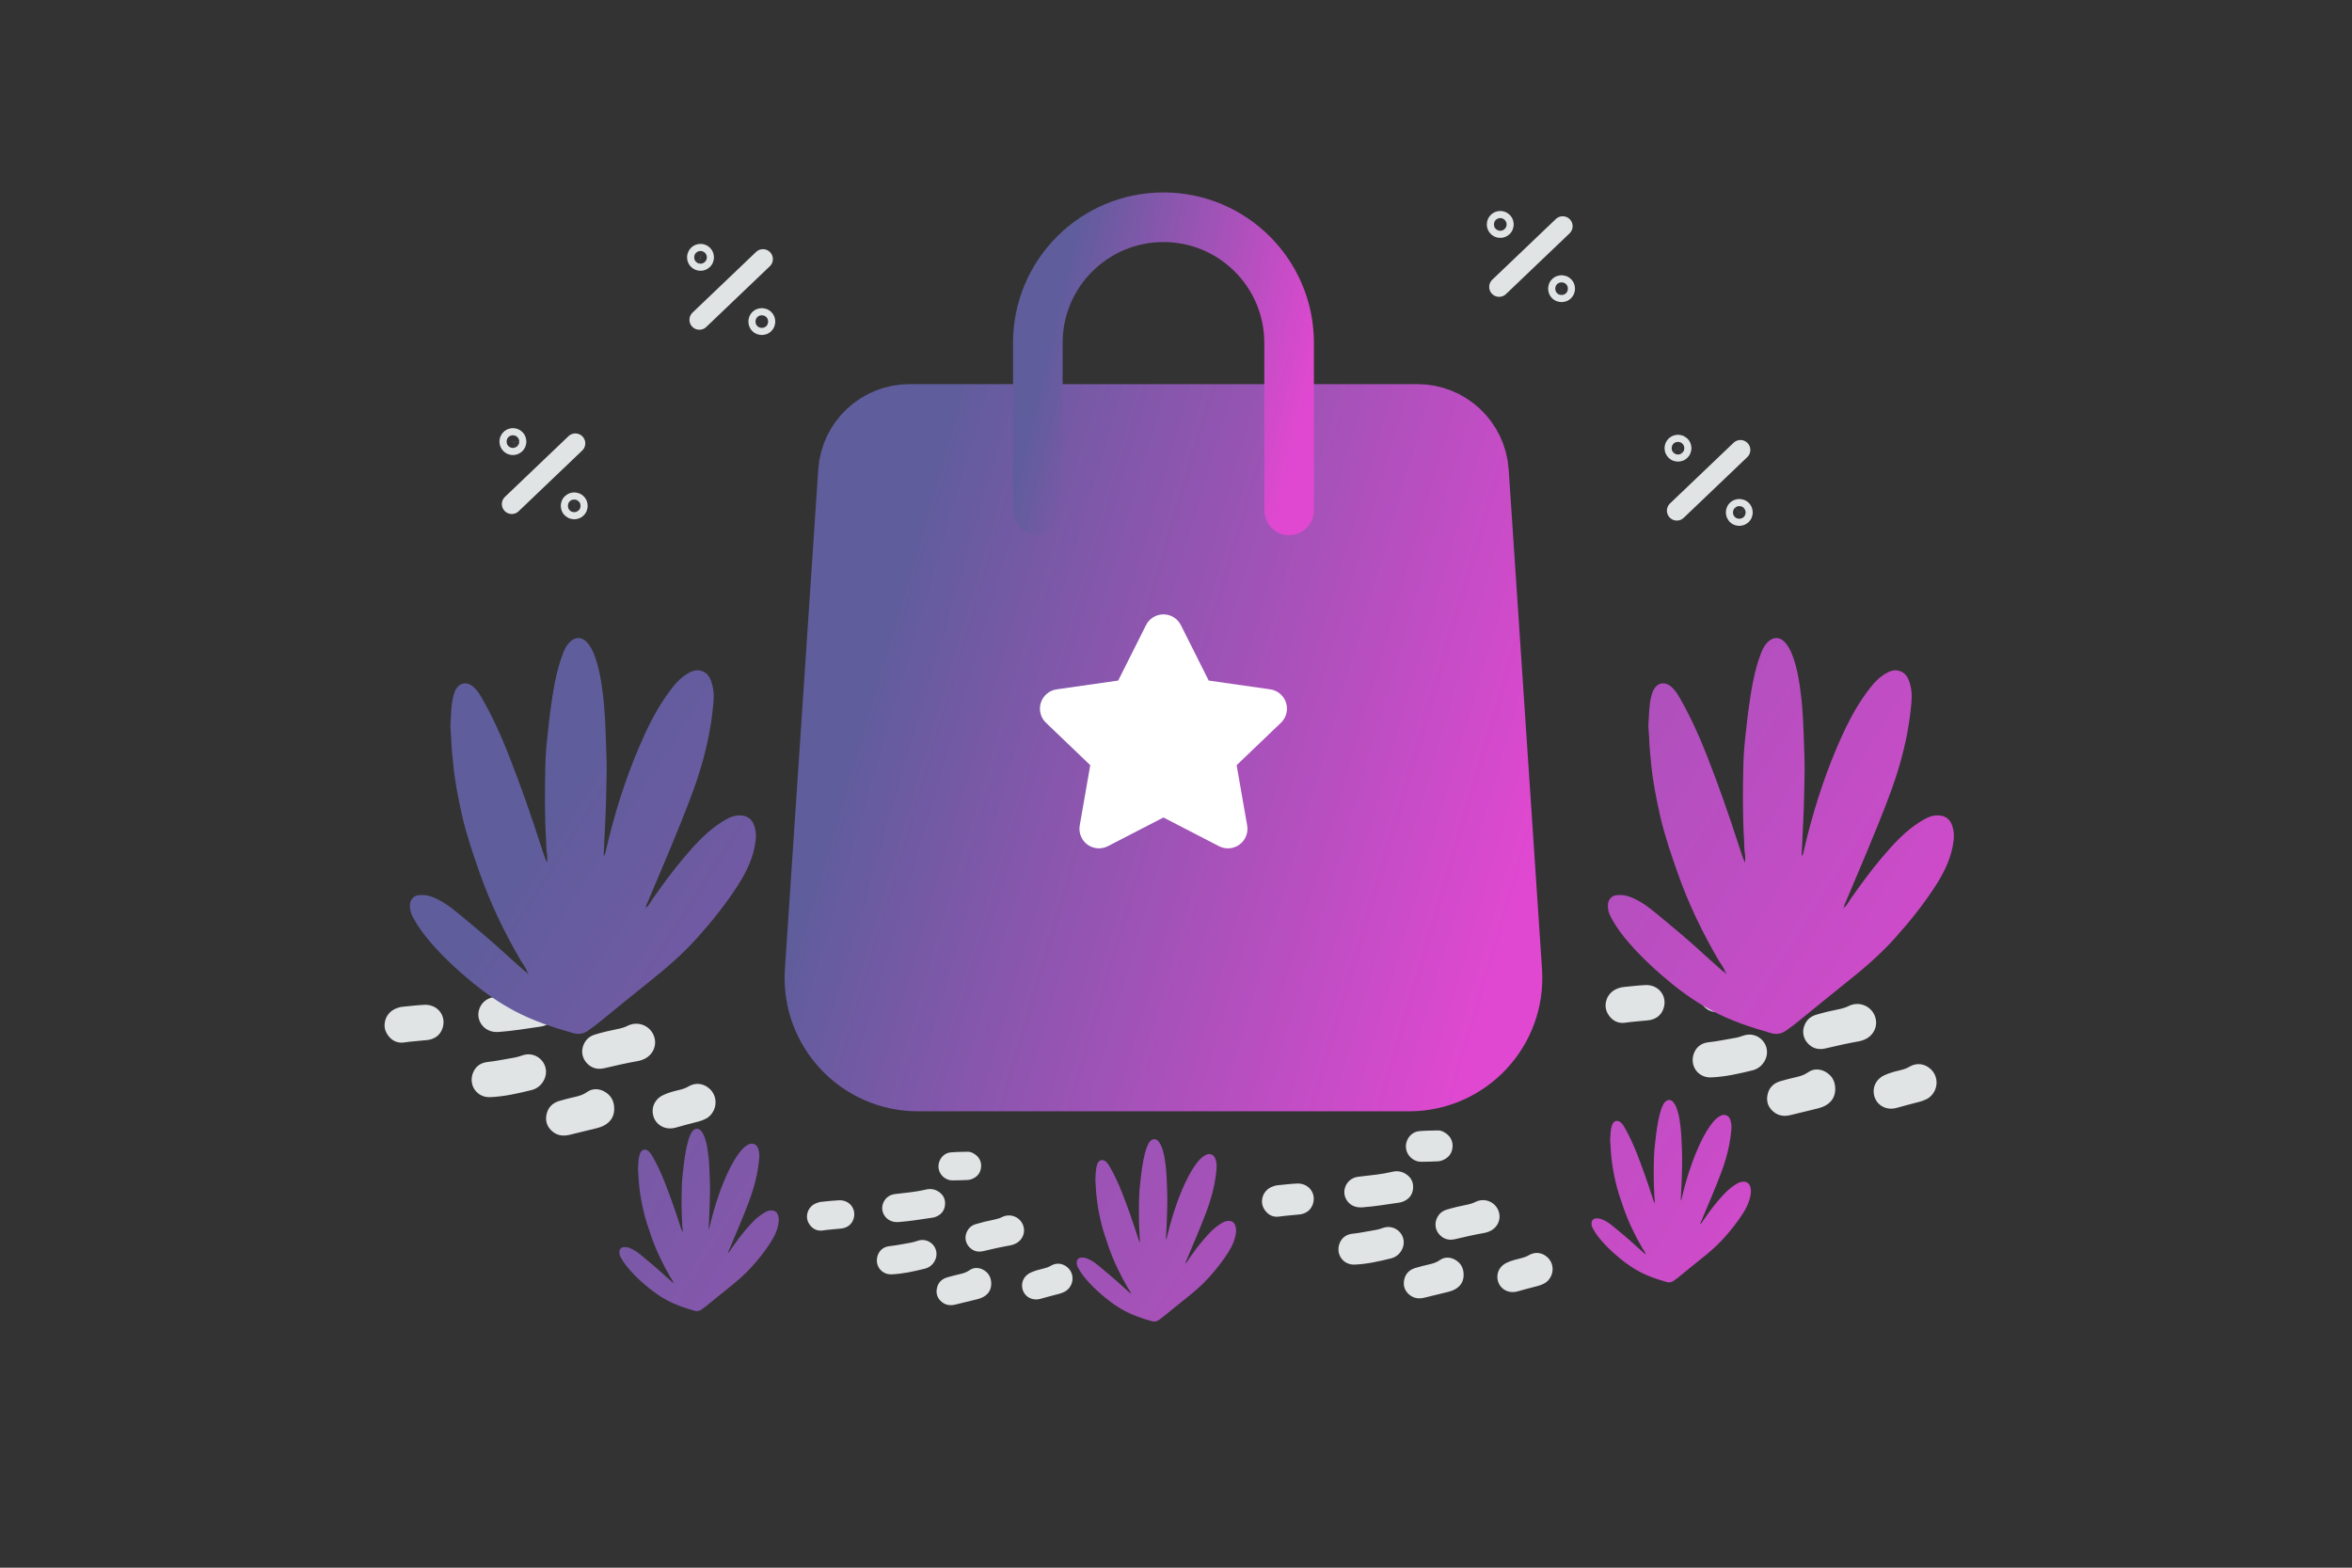 <svg width="237" height="158" viewBox="0 0 237 158" fill="none" xmlns="http://www.w3.org/2000/svg">
<rect x="0" y="0" width="237" height="158" fill="#333333" stroke="none"/>
<g clip-path="url(#clip0_1_300)">
<path fill-rule="evenodd" clip-rule="evenodd" d="M142.823 43.713H91.65C89.426 43.713 87.586 45.434 87.439 47.65L84.08 98.004C83.755 102.874 87.62 107.005 92.502 107.005H141.971C146.853 107.005 150.718 102.874 150.393 98.004L147.034 47.65C146.886 45.434 145.047 43.713 142.823 43.713Z" fill="url(#paint0_linear_1_300)" stroke="url(#paint1_linear_1_300)" stroke-width="10" stroke-linecap="round" stroke-linejoin="round"/>
<path fill-rule="evenodd" clip-rule="evenodd" d="M111.644 85.278C111.319 85.448 110.952 85.523 110.586 85.495C110.22 85.468 109.869 85.338 109.573 85.121C109.277 84.904 109.048 84.608 108.911 84.267C108.775 83.927 108.736 83.555 108.8 83.193L109.86 77.119L105.397 72.844C105.13 72.589 104.94 72.264 104.849 71.906C104.758 71.548 104.769 71.171 104.882 70.82C104.996 70.468 105.206 70.155 105.488 69.918C105.771 69.68 106.115 69.527 106.481 69.476L112.677 68.59L115.474 63.011C115.637 62.683 115.888 62.407 116.199 62.214C116.51 62.021 116.869 61.919 117.235 61.919C117.601 61.919 117.96 62.021 118.271 62.214C118.582 62.407 118.833 62.683 118.996 63.011L121.794 68.59L127.989 69.476C128.355 69.527 128.699 69.68 128.981 69.918C129.264 70.156 129.474 70.469 129.587 70.82C129.7 71.171 129.712 71.548 129.621 71.906C129.53 72.263 129.34 72.589 129.073 72.844L124.61 77.119L125.67 83.194C125.734 83.556 125.696 83.928 125.559 84.269C125.422 84.609 125.193 84.905 124.897 85.122C124.601 85.339 124.25 85.469 123.884 85.497C123.518 85.525 123.151 85.449 122.826 85.28L117.235 82.391L111.644 85.278Z" fill="white"/>
<path d="M129.898 51.433V34.555C129.898 27.563 124.231 21.896 117.239 21.896H117.235C110.244 21.896 104.577 27.563 104.577 34.555V51.433" stroke="url(#paint2_linear_1_300)" stroke-width="5" stroke-linecap="round" stroke-linejoin="round"/>
<path d="M49.176 103.813C48.546 103.503 48.15 102.82 48.203 102.138C48.258 101.402 48.761 100.766 49.474 100.56C49.669 100.503 49.877 100.483 50.081 100.461C51.304 100.322 52.53 100.205 53.733 99.919C54.265 99.791 54.788 99.877 55.26 100.177C55.884 100.575 56.162 101.161 56.085 101.881C56.005 102.605 55.581 103.101 54.899 103.36C54.77 103.408 54.636 103.442 54.501 103.461C53.097 103.669 51.695 103.898 50.277 104.004C49.889 104.033 49.522 103.987 49.176 103.813ZM54.833 108.815C54.571 109.357 54.123 109.721 53.563 109.862C52.187 110.203 50.797 110.52 49.374 110.576C48.075 110.625 47.209 109.407 47.635 108.196C47.879 107.502 48.414 107.11 49.13 107.034C50.053 106.938 50.949 106.734 51.86 106.585C52.15 106.537 52.42 106.436 52.696 106.347C53.396 106.123 54.132 106.341 54.602 106.893C55.059 107.431 55.148 108.179 54.833 108.815ZM58.853 105.189C59.085 104.717 59.459 104.415 59.959 104.266C60.712 104.038 61.476 103.858 62.246 103.707C62.598 103.639 62.935 103.541 63.261 103.378C63.494 103.261 63.749 103.193 64.01 103.179C64.27 103.165 64.531 103.204 64.776 103.295C65.021 103.386 65.244 103.527 65.432 103.708C65.62 103.889 65.769 104.107 65.869 104.348C66.277 105.333 65.787 106.414 64.753 106.802C64.61 106.855 64.461 106.905 64.31 106.932C63.167 107.132 62.034 107.39 60.905 107.657C60.205 107.822 59.582 107.66 59.095 107.107C58.62 106.565 58.532 105.839 58.853 105.189ZM60.832 109.972C61.586 110.37 61.882 110.978 61.892 111.729C61.902 112.472 61.564 113.045 60.91 113.409C60.672 113.543 60.411 113.635 60.147 113.7C59.215 113.925 58.288 114.156 57.356 114.381C56.762 114.521 56.194 114.456 55.704 114.065C55.165 113.632 54.934 113.057 55.059 112.378C55.19 111.662 55.633 111.18 56.331 110.967C56.872 110.805 57.419 110.671 57.971 110.544C58.389 110.448 58.778 110.33 59.144 110.071C59.686 109.681 60.294 109.711 60.832 109.972ZM71.912 111.924C71.727 112.304 71.448 112.602 71.062 112.782C70.844 112.883 70.623 112.974 70.393 113.031C69.614 113.224 68.841 113.439 68.069 113.653C66.899 113.977 65.828 113.227 65.765 112.067C65.726 111.339 66.135 110.686 66.849 110.356C67.379 110.111 67.943 109.969 68.508 109.835C68.81 109.763 69.09 109.667 69.359 109.506C70.089 109.068 70.91 109.175 71.53 109.755C72.117 110.306 72.272 111.187 71.912 111.924ZM38.945 102.504C39.151 102.127 39.428 101.858 39.795 101.69C40.045 101.575 40.306 101.491 40.581 101.465C41.31 101.397 42.043 101.304 42.776 101.272C44.104 101.216 45.008 102.393 44.589 103.634C44.371 104.284 43.883 104.666 43.216 104.8C43.001 104.843 42.775 104.841 42.555 104.868C41.963 104.937 41.366 104.964 40.774 105.058C40.074 105.171 39.492 104.91 39.084 104.328C38.67 103.748 38.662 103.122 38.945 102.504ZM59.611 95.356C60.308 95.713 60.675 96.352 60.621 97.059C60.563 97.819 60.163 98.327 59.463 98.603C59.307 98.666 59.133 98.713 58.967 98.719C58.316 98.75 57.669 98.774 57.021 98.775C56.655 98.777 56.316 98.659 56.012 98.442C55.411 98.004 55.142 97.291 55.317 96.589C55.498 95.877 56.059 95.33 56.78 95.261C57.492 95.193 58.213 95.193 58.928 95.178C59.168 95.173 59.404 95.235 59.611 95.356ZM89.679 123.009C89.174 122.759 88.856 122.211 88.899 121.665C88.943 121.074 89.347 120.563 89.918 120.398C90.075 120.353 90.242 120.336 90.406 120.319C91.387 120.207 92.37 120.114 93.335 119.884C93.762 119.781 94.182 119.85 94.561 120.091C95.062 120.411 95.284 120.881 95.222 121.459C95.159 122.04 94.819 122.437 94.271 122.645C94.168 122.684 94.06 122.711 93.951 122.726C92.825 122.893 91.7 123.077 90.563 123.162C90.252 123.185 89.957 123.148 89.679 123.009ZM94.219 127.022C94.008 127.457 93.648 127.749 93.2 127.862C92.095 128.135 90.98 128.389 89.839 128.435C88.796 128.474 88.102 127.497 88.443 126.525C88.639 125.968 89.069 125.653 89.643 125.593C90.383 125.516 91.102 125.352 91.833 125.233C92.066 125.194 92.282 125.113 92.504 125.042C93.065 124.862 93.656 125.036 94.033 125.48C94.399 125.911 94.471 126.511 94.219 127.022ZM97.444 124.112C97.63 123.734 97.93 123.491 98.331 123.372C98.935 123.189 99.548 123.045 100.166 122.924C100.449 122.869 100.718 122.79 100.98 122.66C101.167 122.566 101.372 122.511 101.581 122.5C101.79 122.488 101.999 122.52 102.196 122.593C102.392 122.666 102.571 122.779 102.722 122.924C102.873 123.07 102.992 123.245 103.072 123.438C103.4 124.228 103.007 125.096 102.177 125.406C102.062 125.452 101.943 125.487 101.822 125.511C100.905 125.672 99.996 125.878 99.09 126.093C98.528 126.225 98.028 126.095 97.638 125.652C97.256 125.217 97.186 124.634 97.444 124.112ZM99.031 127.95C99.636 128.269 99.874 128.757 99.882 129.36C99.89 129.956 99.619 130.416 99.094 130.707C98.903 130.815 98.693 130.889 98.481 130.941C97.734 131.122 96.99 131.307 96.243 131.487C95.766 131.6 95.311 131.548 94.917 131.233C94.484 130.886 94.299 130.425 94.4 129.88C94.504 129.306 94.86 128.919 95.42 128.749C95.854 128.618 96.293 128.511 96.736 128.409C97.071 128.332 97.384 128.237 97.677 128.029C98.112 127.717 98.599 127.74 99.031 127.95ZM107.921 129.517C107.772 129.821 107.549 130.06 107.239 130.205C107.064 130.286 106.887 130.359 106.702 130.404C106.077 130.56 105.458 130.732 104.838 130.904C103.899 131.163 103.04 130.561 102.989 129.631C102.958 129.047 103.286 128.522 103.858 128.258C104.284 128.062 104.737 127.947 105.19 127.84C105.432 127.783 105.657 127.705 105.873 127.576C106.458 127.225 107.117 127.311 107.614 127.776C108.085 128.218 108.21 128.925 107.921 129.517ZM81.471 121.959C81.636 121.656 81.858 121.44 82.153 121.305C82.354 121.213 82.563 121.145 82.784 121.125C83.369 121.07 83.957 120.996 84.544 120.97C85.61 120.925 86.335 121.869 85.999 122.864C85.824 123.386 85.433 123.693 84.897 123.8C84.725 123.835 84.544 123.833 84.367 123.855C83.892 123.91 83.413 123.932 82.938 124.008C82.376 124.098 81.91 123.889 81.582 123.422C81.251 122.957 81.244 122.454 81.471 121.959ZM98.052 116.223C98.611 116.51 98.905 117.022 98.862 117.59C98.816 118.2 98.495 118.607 97.933 118.828C97.808 118.879 97.668 118.916 97.535 118.922C97.013 118.947 96.494 118.966 95.974 118.967C95.68 118.968 95.408 118.873 95.164 118.7C94.682 118.348 94.466 117.776 94.607 117.213C94.752 116.641 95.202 116.202 95.78 116.147C96.352 116.092 96.93 116.092 97.504 116.08C97.696 116.077 97.886 116.126 98.052 116.223ZM136.317 121.515C135.764 121.242 135.417 120.642 135.463 120.044C135.512 119.398 135.953 118.839 136.579 118.658C136.751 118.609 136.933 118.59 137.112 118.571C138.187 118.449 139.263 118.347 140.319 118.096C140.786 117.983 141.246 118.058 141.66 118.322C142.208 118.672 142.452 119.186 142.384 119.819C142.315 120.454 141.942 120.89 141.343 121.117C141.231 121.159 141.111 121.189 140.993 121.206C139.76 121.388 138.529 121.589 137.285 121.682C136.944 121.708 136.622 121.667 136.317 121.515ZM141.286 125.907C141.055 126.383 140.662 126.702 140.17 126.826C138.962 127.125 137.741 127.404 136.492 127.453C135.351 127.497 134.591 126.426 134.965 125.363C135.179 124.754 135.649 124.409 136.277 124.343C137.088 124.259 137.875 124.08 138.675 123.949C138.93 123.907 139.166 123.818 139.409 123.74C140.024 123.543 140.67 123.734 141.083 124.219C141.483 124.691 141.561 125.348 141.286 125.907ZM144.815 122.723C145.019 122.308 145.348 122.043 145.786 121.912C146.448 121.712 147.118 121.554 147.795 121.422C148.104 121.362 148.399 121.276 148.685 121.133C148.89 121.03 149.114 120.97 149.343 120.958C149.572 120.945 149.801 120.98 150.016 121.06C150.231 121.14 150.427 121.263 150.592 121.422C150.757 121.581 150.888 121.773 150.976 121.985C151.334 122.85 150.904 123.799 149.995 124.139C149.87 124.189 149.739 124.227 149.607 124.254C148.603 124.429 147.609 124.655 146.617 124.89C146.002 125.035 145.455 124.893 145.027 124.407C144.61 123.931 144.534 123.294 144.815 122.723ZM146.553 126.923C147.214 127.272 147.475 127.806 147.484 128.466C147.493 129.118 147.196 129.622 146.622 129.941C146.412 130.058 146.183 130.14 145.951 130.197C145.133 130.394 144.319 130.597 143.501 130.794C142.979 130.918 142.481 130.86 142.05 130.517C141.577 130.137 141.373 129.632 141.483 129.035C141.598 128.407 141.987 127.984 142.601 127.797C143.075 127.654 143.556 127.537 144.041 127.425C144.407 127.341 144.749 127.237 145.07 127.01C145.547 126.668 146.08 126.694 146.553 126.923ZM156.282 128.637C156.119 128.97 155.875 129.232 155.536 129.39C155.345 129.479 155.15 129.559 154.948 129.609C154.264 129.779 153.586 129.967 152.908 130.155C151.88 130.44 150.94 129.781 150.884 128.762C150.85 128.124 151.209 127.549 151.836 127.26C152.301 127.045 152.797 126.92 153.293 126.803C153.558 126.739 153.804 126.655 154.041 126.514C154.681 126.13 155.403 126.223 155.947 126.733C156.462 127.217 156.599 127.989 156.282 128.637ZM127.334 120.366C127.515 120.034 127.758 119.798 128.08 119.65C128.3 119.549 128.529 119.475 128.77 119.453C129.411 119.393 130.054 119.312 130.698 119.283C131.864 119.234 132.658 120.268 132.29 121.357C132.098 121.928 131.67 122.264 131.084 122.381C130.896 122.419 130.697 122.417 130.504 122.441C129.984 122.502 129.46 122.526 128.94 122.608C128.325 122.708 127.814 122.478 127.456 121.967C127.093 121.458 127.085 120.908 127.334 120.366ZM145.481 114.089C146.093 114.402 146.415 114.963 146.368 115.584C146.316 116.251 145.965 116.697 145.351 116.939C145.213 116.995 145.061 117.036 144.915 117.042C144.344 117.069 143.776 117.09 143.206 117.091C142.885 117.092 142.587 116.988 142.32 116.799C141.793 116.414 141.557 115.787 141.71 115.171C141.869 114.546 142.362 114.065 142.995 114.005C143.62 113.945 144.253 113.945 144.881 113.932C145.092 113.928 145.299 113.982 145.481 114.089ZM172.211 101.824C171.582 101.513 171.185 100.83 171.239 100.148C171.294 99.412 171.797 98.776 172.509 98.57C172.705 98.513 172.913 98.493 173.117 98.471C174.34 98.332 175.565 98.216 176.769 97.93C177.301 97.801 177.824 97.887 178.296 98.187C178.92 98.586 179.198 99.171 179.12 99.892C179.041 100.616 178.617 101.112 177.934 101.37C177.806 101.418 177.672 101.452 177.536 101.472C176.132 101.679 174.73 101.908 173.313 102.014C172.925 102.043 172.558 101.997 172.211 101.824ZM177.869 106.825C177.606 107.368 177.159 107.731 176.599 107.872C175.223 108.213 173.833 108.53 172.41 108.586C171.111 108.636 170.245 107.417 170.671 106.206C170.915 105.512 171.45 105.12 172.166 105.044C173.089 104.949 173.985 104.745 174.896 104.595C175.186 104.548 175.456 104.446 175.732 104.357C176.432 104.133 177.168 104.351 177.638 104.904C178.094 105.441 178.183 106.189 177.869 106.825ZM181.889 103.199C182.121 102.727 182.495 102.425 182.995 102.276C183.748 102.048 184.512 101.868 185.282 101.717C185.634 101.649 185.97 101.551 186.296 101.388C186.53 101.271 186.785 101.203 187.046 101.189C187.306 101.175 187.567 101.214 187.812 101.306C188.056 101.397 188.28 101.537 188.468 101.718C188.656 101.899 188.804 102.117 188.905 102.358C189.312 103.344 188.823 104.425 187.788 104.812C187.646 104.865 187.497 104.915 187.346 104.942C186.203 105.143 185.07 105.4 183.941 105.667C183.241 105.832 182.618 105.67 182.131 105.118C181.656 104.575 181.568 103.849 181.889 103.199ZM183.868 107.982C184.621 108.38 184.918 108.988 184.928 109.739C184.938 110.483 184.6 111.056 183.946 111.419C183.707 111.553 183.447 111.645 183.182 111.711C182.25 111.935 181.324 112.167 180.392 112.391C179.798 112.532 179.23 112.466 178.74 112.075C178.201 111.642 177.969 111.067 178.095 110.388C178.225 109.672 178.668 109.19 179.367 108.978C179.907 108.815 180.455 108.681 181.007 108.554C181.424 108.458 181.814 108.34 182.18 108.081C182.722 107.692 183.329 107.721 183.868 107.982ZM194.948 109.935C194.762 110.314 194.484 110.612 194.098 110.792C193.88 110.894 193.659 110.984 193.429 111.041C192.649 111.235 191.877 111.449 191.105 111.663C189.934 111.987 188.864 111.237 188.801 110.077C188.762 109.349 189.17 108.696 189.884 108.366C190.414 108.121 190.979 107.979 191.544 107.845C191.846 107.773 192.125 107.677 192.395 107.516C193.124 107.079 193.946 107.185 194.565 107.765C195.152 108.316 195.308 109.197 194.948 109.935ZM161.981 100.515C162.187 100.137 162.463 99.868 162.831 99.7C163.081 99.585 163.342 99.501 163.617 99.475C164.346 99.407 165.079 99.314 165.811 99.282C167.14 99.226 168.044 100.403 167.625 101.644C167.406 102.294 166.919 102.677 166.251 102.81C166.037 102.853 165.81 102.851 165.591 102.879C164.999 102.947 164.401 102.974 163.809 103.069C163.109 103.182 162.528 102.921 162.119 102.339C161.706 101.759 161.698 101.132 161.981 100.515ZM182.647 93.366C183.343 93.724 183.711 94.362 183.657 95.069C183.599 95.829 183.199 96.337 182.498 96.613C182.342 96.677 182.169 96.723 182.003 96.73C181.352 96.76 180.705 96.784 180.057 96.786C179.691 96.787 179.351 96.669 179.048 96.453C178.447 96.015 178.178 95.301 178.353 94.599C178.534 93.887 179.095 93.34 179.816 93.271C180.528 93.203 181.248 93.203 181.964 93.188C182.204 93.183 182.44 93.245 182.647 93.366Z" fill="#E1E4E5"/>
<path d="M173.842 97.942C173.703 97.518 173.41 97.177 173.187 96.801C171.535 93.974 170.119 91.037 169.035 87.938C168.375 86.055 167.724 84.167 167.283 82.217C166.894 80.504 166.557 78.782 166.382 77.03C166.291 76.121 166.203 75.216 166.172 74.303C166.155 73.813 166.072 73.324 166.111 72.834C166.185 71.943 166.159 71.042 166.395 70.168C166.439 70.007 166.483 69.841 166.548 69.688C166.92 68.792 167.754 68.613 168.463 69.264C168.803 69.579 169.048 69.963 169.275 70.361C170.328 72.201 171.203 74.128 171.976 76.099C173.165 79.123 174.236 82.191 175.232 85.281C175.411 85.84 175.586 86.404 175.84 86.959C175.84 86.658 175.883 86.347 175.831 86.055C175.748 85.631 175.774 85.211 175.748 84.791C175.586 82.187 175.608 79.578 175.674 76.969C175.7 75.928 175.796 74.88 175.918 73.84C176.001 73.136 176.063 72.428 176.159 71.729C176.443 69.705 176.722 67.677 177.479 65.759C177.627 65.379 177.824 65.02 178.112 64.727C178.694 64.129 179.415 64.172 179.943 64.828C180.455 65.462 180.704 66.222 180.922 66.987C181.193 67.948 181.333 68.932 181.46 69.924C181.674 71.602 181.722 73.289 181.783 74.98C181.823 76.13 181.866 77.283 181.831 78.433C181.792 79.718 181.796 81.007 181.726 82.292C181.657 83.576 181.613 84.857 181.547 86.142C181.547 86.177 181.556 86.207 181.569 86.286C181.744 86.002 181.766 85.709 181.831 85.438C182.64 82.025 183.676 78.682 185.044 75.452C185.891 73.455 186.831 71.501 188.129 69.744C188.653 69.032 189.213 68.35 189.986 67.896C190.397 67.655 190.83 67.468 191.332 67.599C191.857 67.734 192.163 68.093 192.346 68.578C192.609 69.272 192.674 69.998 192.613 70.723C192.518 71.868 192.359 73.006 192.137 74.132C191.73 76.195 191.127 78.201 190.388 80.168C189.025 83.808 187.46 87.374 185.961 90.967C185.896 91.12 185.791 91.264 185.826 91.448C185.774 91.456 185.747 91.487 185.747 91.535C185.747 91.548 185.778 91.561 185.795 91.574C185.808 91.531 185.817 91.491 185.83 91.448C186.119 91.247 186.254 90.923 186.442 90.652C187.469 89.179 188.527 87.733 189.689 86.365C190.821 85.036 191.997 83.747 193.496 82.812C194.029 82.48 194.575 82.174 195.235 82.178C195.982 82.182 196.49 82.519 196.726 83.24C196.879 83.708 196.918 84.18 196.861 84.682C196.669 86.343 195.978 87.798 195.1 89.175C193.876 91.089 192.46 92.855 190.944 94.546C189.423 96.242 187.701 97.71 185.922 99.118C184.344 100.367 182.793 101.652 181.233 102.92C180.813 103.261 180.385 103.593 179.935 103.894C179.485 104.2 179.004 104.274 178.488 104.13C176.434 103.545 174.415 102.885 172.523 101.871C171.041 101.076 169.664 100.131 168.366 99.061C167.121 98.038 165.923 96.967 164.826 95.787C163.86 94.743 162.951 93.65 162.292 92.378C162.082 91.976 161.986 91.557 162.029 91.107C162.073 90.652 162.418 90.267 162.873 90.224C163.257 90.189 163.646 90.193 164.027 90.316C165.045 90.644 165.902 91.251 166.714 91.915C168.519 93.397 170.311 94.891 172.024 96.478C172.531 96.95 173.06 97.4 173.58 97.859C173.646 97.916 173.711 97.968 173.799 97.977C173.821 98.056 173.851 98.121 173.939 98.147C173.943 98.16 173.947 98.174 173.956 98.182C173.96 98.187 173.974 98.187 173.982 98.187C173.965 98.174 173.947 98.165 173.93 98.152C173.952 98.069 173.921 97.999 173.842 97.942ZM165.817 126.36C165.753 126.165 165.618 126.007 165.515 125.834C164.754 124.532 164.102 123.179 163.602 121.751C163.298 120.883 162.998 120.013 162.795 119.115C162.616 118.326 162.461 117.533 162.38 116.725C162.338 116.307 162.298 115.89 162.284 115.469C162.275 115.244 162.237 115.018 162.255 114.793C162.289 114.382 162.278 113.967 162.386 113.564C162.406 113.49 162.426 113.413 162.457 113.343C162.628 112.93 163.012 112.848 163.339 113.147C163.496 113.293 163.608 113.47 163.713 113.653C164.198 114.5 164.601 115.388 164.957 116.297C165.505 117.69 165.998 119.103 166.457 120.527C166.54 120.785 166.62 121.044 166.737 121.3C166.737 121.161 166.757 121.018 166.733 120.883C166.695 120.688 166.707 120.494 166.695 120.301C166.62 119.101 166.63 117.899 166.661 116.697C166.673 116.218 166.717 115.735 166.773 115.256C166.812 114.932 166.84 114.605 166.884 114.283C167.015 113.351 167.144 112.417 167.492 111.533C167.561 111.358 167.651 111.193 167.784 111.058C168.052 110.782 168.384 110.802 168.628 111.104C168.864 111.396 168.978 111.746 169.079 112.099C169.204 112.542 169.268 112.994 169.327 113.452C169.425 114.225 169.447 115.002 169.476 115.781C169.494 116.311 169.514 116.842 169.498 117.372C169.479 117.964 169.482 118.558 169.449 119.15C169.417 119.742 169.397 120.331 169.367 120.923C169.367 120.94 169.371 120.954 169.377 120.99C169.457 120.859 169.467 120.724 169.498 120.599C169.87 119.027 170.347 117.486 170.978 115.999C171.368 115.079 171.801 114.178 172.399 113.369C172.641 113.041 172.898 112.727 173.255 112.517C173.444 112.407 173.643 112.32 173.875 112.38C174.117 112.443 174.257 112.608 174.342 112.831C174.463 113.152 174.493 113.486 174.465 113.82C174.421 114.347 174.348 114.872 174.245 115.391C174.058 116.341 173.78 117.265 173.44 118.171C172.812 119.848 172.091 121.491 171.401 123.146C171.37 123.217 171.322 123.283 171.338 123.368C171.314 123.372 171.302 123.386 171.302 123.408C171.302 123.414 171.316 123.42 171.324 123.426C171.33 123.406 171.334 123.388 171.34 123.368C171.473 123.275 171.535 123.126 171.622 123.001C172.095 122.323 172.582 121.656 173.118 121.026C173.639 120.414 174.181 119.82 174.871 119.389C175.117 119.236 175.369 119.095 175.673 119.097C176.017 119.099 176.251 119.254 176.36 119.587C176.43 119.802 176.448 120.019 176.422 120.251C176.333 121.016 176.015 121.687 175.61 122.321C175.047 123.203 174.394 124.016 173.696 124.795C172.995 125.577 172.202 126.253 171.382 126.901C170.656 127.477 169.941 128.069 169.222 128.653C169.03 128.812 168.83 128.962 168.624 129.102C168.416 129.243 168.195 129.277 167.957 129.211C167.011 128.941 166.081 128.637 165.209 128.17C164.526 127.803 163.892 127.369 163.294 126.875C162.721 126.404 162.169 125.911 161.663 125.367C161.218 124.886 160.799 124.383 160.496 123.797C160.399 123.611 160.355 123.418 160.375 123.211C160.395 123.001 160.554 122.824 160.763 122.804C160.941 122.788 161.12 122.79 161.295 122.846C161.764 122.997 162.159 123.277 162.533 123.583C163.365 124.266 164.19 124.954 164.979 125.685C165.213 125.903 165.457 126.11 165.696 126.322C165.726 126.348 165.757 126.372 165.797 126.376C165.807 126.412 165.821 126.442 165.861 126.455C165.863 126.46 165.866 126.466 165.869 126.471C165.872 126.472 165.878 126.472 165.882 126.472C165.873 126.467 165.866 126.462 165.857 126.456C165.867 126.418 165.853 126.386 165.817 126.36ZM113.94 130.31C113.876 130.115 113.741 129.957 113.638 129.784C112.877 128.482 112.225 127.129 111.726 125.701C111.422 124.833 111.122 123.963 110.918 123.065C110.739 122.276 110.584 121.483 110.504 120.675C110.461 120.257 110.421 119.84 110.407 119.419C110.399 119.194 110.361 118.968 110.379 118.743C110.413 118.332 110.401 117.917 110.509 117.514C110.53 117.44 110.55 117.363 110.58 117.293C110.751 116.88 111.136 116.798 111.462 117.097C111.619 117.243 111.732 117.42 111.836 117.603C112.322 118.45 112.724 119.338 113.081 120.247C113.628 121.64 114.122 123.053 114.581 124.477C114.663 124.735 114.744 124.994 114.86 125.25C114.86 125.111 114.881 124.968 114.857 124.833C114.818 124.638 114.83 124.444 114.818 124.251C114.744 123.051 114.754 121.849 114.784 120.647C114.796 120.168 114.84 119.685 114.897 119.206C114.935 118.882 114.963 118.555 115.008 118.233C115.139 117.301 115.267 116.367 115.616 115.483C115.684 115.308 115.775 115.143 115.907 115.008C116.175 114.732 116.508 114.752 116.751 115.054C116.987 115.346 117.101 115.696 117.202 116.049C117.327 116.492 117.391 116.944 117.45 117.402C117.549 118.175 117.571 118.952 117.599 119.731C117.617 120.261 117.637 120.792 117.621 121.322C117.603 121.914 117.605 122.508 117.573 123.1C117.54 123.692 117.52 124.281 117.49 124.873C117.49 124.89 117.494 124.904 117.5 124.94C117.581 124.809 117.591 124.674 117.621 124.549C117.994 122.977 118.471 121.436 119.101 119.949C119.491 119.029 119.924 118.128 120.522 117.319C120.764 116.991 121.022 116.677 121.378 116.467C121.567 116.357 121.767 116.27 121.998 116.33C122.24 116.393 122.381 116.558 122.465 116.781C122.586 117.102 122.616 117.436 122.588 117.77C122.544 118.297 122.471 118.822 122.369 119.341C122.181 120.291 121.904 121.215 121.563 122.121C120.935 123.798 120.214 125.441 119.524 127.096C119.494 127.167 119.445 127.233 119.461 127.318C119.437 127.322 119.425 127.336 119.425 127.358C119.425 127.364 119.439 127.37 119.447 127.376C119.453 127.356 119.457 127.338 119.463 127.318C119.596 127.225 119.659 127.076 119.745 126.951C120.218 126.273 120.706 125.606 121.241 124.976C121.763 124.364 122.304 123.77 122.995 123.339C123.241 123.186 123.492 123.045 123.796 123.047C124.141 123.049 124.374 123.204 124.483 123.537C124.553 123.752 124.571 123.969 124.545 124.201C124.457 124.966 124.138 125.637 123.734 126.271C123.17 127.153 122.518 127.966 121.819 128.745C121.118 129.527 120.325 130.203 119.506 130.851C118.779 131.427 118.064 132.019 117.345 132.603C117.153 132.762 116.953 132.912 116.747 133.052C116.54 133.193 116.318 133.227 116.081 133.161C115.134 132.891 114.204 132.587 113.332 132.12C112.65 131.753 112.016 131.319 111.418 130.825C110.844 130.354 110.292 129.861 109.787 129.317C109.342 128.836 108.923 128.333 108.619 127.747C108.522 127.561 108.478 127.368 108.498 127.161C108.518 126.951 108.677 126.774 108.887 126.754C109.064 126.738 109.243 126.74 109.418 126.796C109.887 126.947 110.282 127.227 110.657 127.533C111.488 128.216 112.314 128.904 113.103 129.635C113.336 129.853 113.58 130.06 113.82 130.272C113.85 130.298 113.88 130.322 113.92 130.326C113.93 130.362 113.945 130.392 113.985 130.405C113.986 130.41 113.989 130.416 113.993 130.421C113.995 130.422 114.001 130.422 114.005 130.422C113.997 130.417 113.989 130.412 113.981 130.406C113.991 130.368 113.977 130.336 113.94 130.31ZM67.857 129.256C67.793 129.061 67.658 128.904 67.555 128.731C66.794 127.428 66.142 126.075 65.642 124.648C65.338 123.78 65.038 122.91 64.835 122.012C64.656 121.223 64.501 120.429 64.42 119.622C64.378 119.203 64.338 118.787 64.324 118.366C64.316 118.14 64.277 117.915 64.295 117.689C64.329 117.278 64.318 116.864 64.426 116.461C64.446 116.386 64.466 116.31 64.497 116.24C64.668 115.827 65.052 115.744 65.379 116.044C65.535 116.189 65.648 116.366 65.753 116.549C66.238 117.397 66.641 118.285 66.997 119.193C67.545 120.587 68.038 122 68.498 123.424C68.58 123.681 68.66 123.941 68.777 124.197C68.777 124.058 68.797 123.915 68.773 123.78C68.735 123.585 68.747 123.391 68.735 123.198C68.66 121.998 68.671 120.796 68.701 119.594C68.713 119.115 68.757 118.631 68.814 118.152C68.852 117.828 68.88 117.502 68.924 117.18C69.055 116.247 69.184 115.313 69.532 114.429C69.601 114.254 69.691 114.089 69.824 113.954C70.092 113.678 70.424 113.699 70.668 114.001C70.904 114.292 71.018 114.643 71.119 114.995C71.244 115.438 71.308 115.891 71.367 116.348C71.465 117.121 71.487 117.899 71.516 118.678C71.534 119.207 71.554 119.739 71.538 120.269C71.519 120.86 71.522 121.454 71.49 122.046C71.457 122.638 71.437 123.228 71.407 123.82C71.407 123.836 71.411 123.85 71.417 123.886C71.497 123.756 71.507 123.621 71.538 123.496C71.91 121.924 72.387 120.383 73.018 118.895C73.408 117.975 73.841 117.075 74.439 116.266C74.681 115.938 74.938 115.623 75.295 115.414C75.484 115.303 75.683 115.217 75.915 115.277C76.156 115.339 76.297 115.505 76.382 115.728C76.503 116.048 76.533 116.383 76.505 116.717C76.461 117.244 76.388 117.768 76.285 118.287C76.098 119.238 75.82 120.162 75.48 121.068C74.852 122.745 74.131 124.388 73.441 126.043C73.41 126.113 73.362 126.18 73.378 126.264C73.354 126.269 73.342 126.283 73.342 126.305C73.342 126.311 73.356 126.317 73.364 126.323C73.37 126.303 73.374 126.285 73.38 126.264C73.513 126.172 73.575 126.023 73.662 125.898C74.135 125.219 74.622 124.553 75.158 123.923C75.679 123.311 76.221 122.717 76.912 122.286C77.157 122.133 77.409 121.992 77.713 121.994C78.057 121.996 78.291 122.151 78.4 122.483C78.47 122.699 78.488 122.916 78.462 123.148C78.373 123.913 78.055 124.583 77.65 125.217C77.087 126.099 76.434 126.913 75.736 127.692C75.035 128.473 74.242 129.15 73.422 129.798C72.695 130.374 71.981 130.966 71.262 131.55C71.07 131.708 70.87 131.858 70.664 131.999C70.456 132.14 70.235 132.174 69.997 132.107C69.051 131.838 68.121 131.534 67.249 131.067C66.567 130.7 65.932 130.265 65.334 129.772C64.76 129.301 64.209 128.807 63.703 128.264C63.258 127.783 62.84 127.279 62.536 126.693C62.439 126.508 62.395 126.315 62.415 126.107C62.435 125.898 62.594 125.721 62.803 125.701C62.981 125.685 63.16 125.687 63.335 125.743C63.804 125.894 64.199 126.174 64.573 126.48C65.405 127.162 66.23 127.851 67.019 128.582C67.253 128.799 67.497 129.007 67.736 129.218C67.766 129.244 67.797 129.268 67.837 129.272C67.847 129.309 67.861 129.339 67.901 129.351C67.903 129.357 67.906 129.363 67.909 129.367C67.912 129.369 67.918 129.369 67.922 129.369C67.913 129.363 67.906 129.359 67.897 129.353C67.907 129.315 67.893 129.283 67.857 129.256ZM53.128 97.942C52.988 97.518 52.695 97.177 52.472 96.801C50.82 93.974 49.404 91.037 48.321 87.938C47.661 86.055 47.01 84.167 46.568 82.217C46.179 80.504 45.843 78.782 45.668 77.03C45.576 76.121 45.489 75.216 45.458 74.303C45.441 73.813 45.358 73.324 45.397 72.834C45.471 71.943 45.445 71.042 45.681 70.168C45.725 70.007 45.768 69.841 45.834 69.688C46.205 68.792 47.04 68.613 47.748 69.264C48.089 69.579 48.334 69.963 48.561 70.361C49.614 72.201 50.488 74.128 51.262 76.099C52.451 79.123 53.521 82.191 54.518 85.281C54.697 85.84 54.872 86.404 55.125 86.959C55.125 86.658 55.169 86.347 55.116 86.055C55.033 85.631 55.06 85.211 55.033 84.791C54.872 82.187 54.894 79.578 54.959 76.969C54.985 75.928 55.081 74.88 55.204 73.84C55.287 73.136 55.348 72.428 55.444 71.729C55.728 69.705 56.008 67.677 56.764 65.759C56.913 65.379 57.109 65.02 57.398 64.727C57.979 64.129 58.7 64.172 59.229 64.828C59.74 65.462 59.989 66.222 60.208 66.987C60.479 67.948 60.619 68.932 60.745 69.924C60.96 71.602 61.008 73.289 61.069 74.98C61.108 76.13 61.152 77.283 61.117 78.433C61.078 79.718 61.082 81.007 61.012 82.292C60.942 83.576 60.898 84.857 60.833 86.142C60.833 86.177 60.842 86.207 60.855 86.286C61.03 86.002 61.051 85.709 61.117 85.438C61.925 82.025 62.961 78.682 64.329 75.452C65.177 73.455 66.117 71.501 67.415 69.744C67.939 69.032 68.499 68.35 69.272 67.896C69.683 67.655 70.115 67.468 70.618 67.599C71.143 67.734 71.448 68.093 71.632 68.578C71.894 69.272 71.96 69.998 71.899 70.723C71.803 71.868 71.644 73.006 71.422 74.132C71.016 76.195 70.413 78.201 69.674 80.168C68.311 83.808 66.746 87.374 65.247 90.967C65.181 91.12 65.076 91.264 65.112 91.448C65.059 91.456 65.033 91.487 65.033 91.535C65.033 91.548 65.063 91.561 65.081 91.574C65.094 91.531 65.103 91.491 65.116 91.448C65.404 91.247 65.54 90.923 65.728 90.652C66.755 89.179 67.812 87.733 68.975 86.365C70.107 85.036 71.282 83.747 72.781 82.812C73.315 82.48 73.861 82.174 74.521 82.178C75.268 82.182 75.775 82.519 76.011 83.24C76.164 83.708 76.203 84.18 76.147 84.682C75.954 86.343 75.264 87.798 74.385 89.175C73.162 91.089 71.746 92.855 70.229 94.546C68.708 96.242 66.987 97.71 65.208 99.118C63.63 100.367 62.078 101.652 60.518 102.92C60.099 103.261 59.67 103.593 59.22 103.894C58.77 104.2 58.289 104.274 57.774 104.13C55.719 103.545 53.7 102.885 51.808 101.871C50.327 101.076 48.95 100.131 47.652 99.061C46.406 98.038 45.209 96.967 44.112 95.787C43.146 94.743 42.237 93.65 41.577 92.378C41.367 91.976 41.271 91.557 41.315 91.107C41.359 90.652 41.704 90.267 42.158 90.224C42.543 90.189 42.932 90.193 43.312 90.316C44.331 90.644 45.187 91.251 46 91.915C47.805 93.397 49.597 94.891 51.31 96.478C51.817 96.95 52.346 97.4 52.866 97.859C52.931 97.916 52.997 97.968 53.084 97.977C53.106 98.056 53.137 98.121 53.224 98.147C53.229 98.16 53.233 98.174 53.242 98.182C53.246 98.187 53.259 98.187 53.268 98.187C53.251 98.174 53.233 98.165 53.215 98.152C53.237 98.069 53.207 97.999 53.128 97.942Z" fill="url(#paint3_linear_1_300)"/>
<path d="M51.569 50.804L57.976 44.684M168.967 51.467L175.374 45.348M70.472 32.233L76.879 26.113M151.059 28.916L157.466 22.797M58.121 50.735C58.258 50.878 58.253 51.105 58.109 51.24C58.076 51.273 58.036 51.299 57.992 51.316C57.948 51.333 57.901 51.341 57.854 51.34C57.807 51.339 57.761 51.328 57.718 51.309C57.675 51.29 57.636 51.263 57.604 51.229C57.467 51.086 57.472 50.859 57.615 50.724C57.649 50.691 57.689 50.665 57.733 50.648C57.777 50.631 57.824 50.623 57.871 50.624C57.918 50.625 57.964 50.636 58.007 50.655C58.05 50.674 58.089 50.701 58.121 50.735ZM175.519 51.398C175.656 51.542 175.651 51.768 175.508 51.904C175.474 51.936 175.434 51.962 175.39 51.979C175.346 51.996 175.299 52.004 175.252 52.003C175.206 52.002 175.159 51.992 175.116 51.973C175.073 51.954 175.034 51.926 175.002 51.892C174.97 51.858 174.944 51.818 174.927 51.775C174.91 51.731 174.902 51.684 174.903 51.637C174.904 51.59 174.914 51.544 174.933 51.501C174.952 51.458 174.98 51.419 175.014 51.387C175.156 51.25 175.382 51.255 175.519 51.398ZM77.024 32.163C77.161 32.307 77.156 32.533 77.013 32.669C76.869 32.806 76.643 32.801 76.507 32.657C76.37 32.514 76.375 32.288 76.519 32.152C76.66 32.015 76.887 32.02 77.024 32.163ZM157.611 28.847C157.748 28.991 157.743 29.217 157.599 29.353C157.566 29.385 157.526 29.411 157.482 29.428C157.438 29.445 157.391 29.453 157.344 29.452C157.297 29.451 157.251 29.441 157.208 29.422C157.165 29.403 157.126 29.375 157.094 29.341C156.957 29.198 156.962 28.971 157.105 28.836C157.139 28.803 157.179 28.778 157.223 28.761C157.267 28.744 157.314 28.735 157.361 28.736C157.408 28.737 157.454 28.748 157.497 28.767C157.54 28.786 157.579 28.813 157.611 28.847ZM51.943 44.26C52.08 44.403 52.075 44.63 51.931 44.765C51.88 44.814 51.816 44.847 51.746 44.859C51.676 44.872 51.604 44.863 51.54 44.834C51.475 44.806 51.42 44.759 51.382 44.699C51.344 44.639 51.325 44.569 51.326 44.499C51.328 44.428 51.35 44.359 51.391 44.301C51.432 44.243 51.489 44.199 51.555 44.173C51.621 44.148 51.693 44.142 51.762 44.158C51.831 44.173 51.894 44.209 51.943 44.26ZM169.341 44.923C169.478 45.067 169.473 45.293 169.329 45.429C169.186 45.566 168.959 45.56 168.824 45.417C168.758 45.349 168.723 45.257 168.725 45.162C168.727 45.067 168.767 44.977 168.835 44.911C168.904 44.846 168.996 44.811 169.091 44.813C169.185 44.815 169.275 44.855 169.341 44.923ZM70.846 25.688C70.983 25.832 70.978 26.058 70.835 26.194C70.783 26.243 70.719 26.276 70.649 26.288C70.58 26.3 70.508 26.291 70.443 26.263C70.378 26.234 70.324 26.187 70.286 26.127C70.248 26.068 70.228 25.998 70.23 25.927C70.232 25.857 70.254 25.788 70.295 25.73C70.335 25.672 70.392 25.628 70.458 25.602C70.524 25.576 70.596 25.571 70.665 25.586C70.734 25.602 70.797 25.637 70.846 25.688ZM151.433 22.372C151.57 22.515 151.565 22.742 151.421 22.878C151.37 22.927 151.306 22.959 151.236 22.971C151.166 22.983 151.095 22.975 151.03 22.946C150.965 22.918 150.911 22.87 150.873 22.811C150.835 22.751 150.815 22.681 150.817 22.611C150.818 22.54 150.841 22.471 150.882 22.414C150.922 22.356 150.979 22.311 151.045 22.286C151.111 22.26 151.183 22.255 151.252 22.27C151.321 22.285 151.384 22.321 151.433 22.372Z" stroke="#E1E4E5" stroke-width="2" stroke-linecap="round" stroke-linejoin="round"/>
</g>
<defs>
<linearGradient id="paint0_linear_1_300" x1="98.135" y1="31.687" x2="165.102" y2="51.403" gradientUnits="userSpaceOnUse">
<stop stop-color="#5F5D9C"/>
<stop offset="1" stop-color="#E148D1"/>
</linearGradient>
<linearGradient id="paint1_linear_1_300" x1="98.135" y1="31.687" x2="165.102" y2="51.403" gradientUnits="userSpaceOnUse">
<stop stop-color="#5F5D9C"/>
<stop offset="1" stop-color="#E148D1"/>
</linearGradient>
<linearGradient id="paint2_linear_1_300" x1="109.948" y1="16.285" x2="136.198" y2="22.604" gradientUnits="userSpaceOnUse">
<stop stop-color="#5F5D9C"/>
<stop offset="1" stop-color="#E148D1"/>
</linearGradient>
<linearGradient id="paint3_linear_1_300" x1="74.307" y1="51.217" x2="195.99" y2="128.397" gradientUnits="userSpaceOnUse">
<stop stop-color="#5F5D9C"/>
<stop offset="1" stop-color="#E148D1"/>
</linearGradient>
<clipPath id="clip0_1_300">
<rect width="237" height="158" fill="white"/>
</clipPath>
</defs>
</svg>
